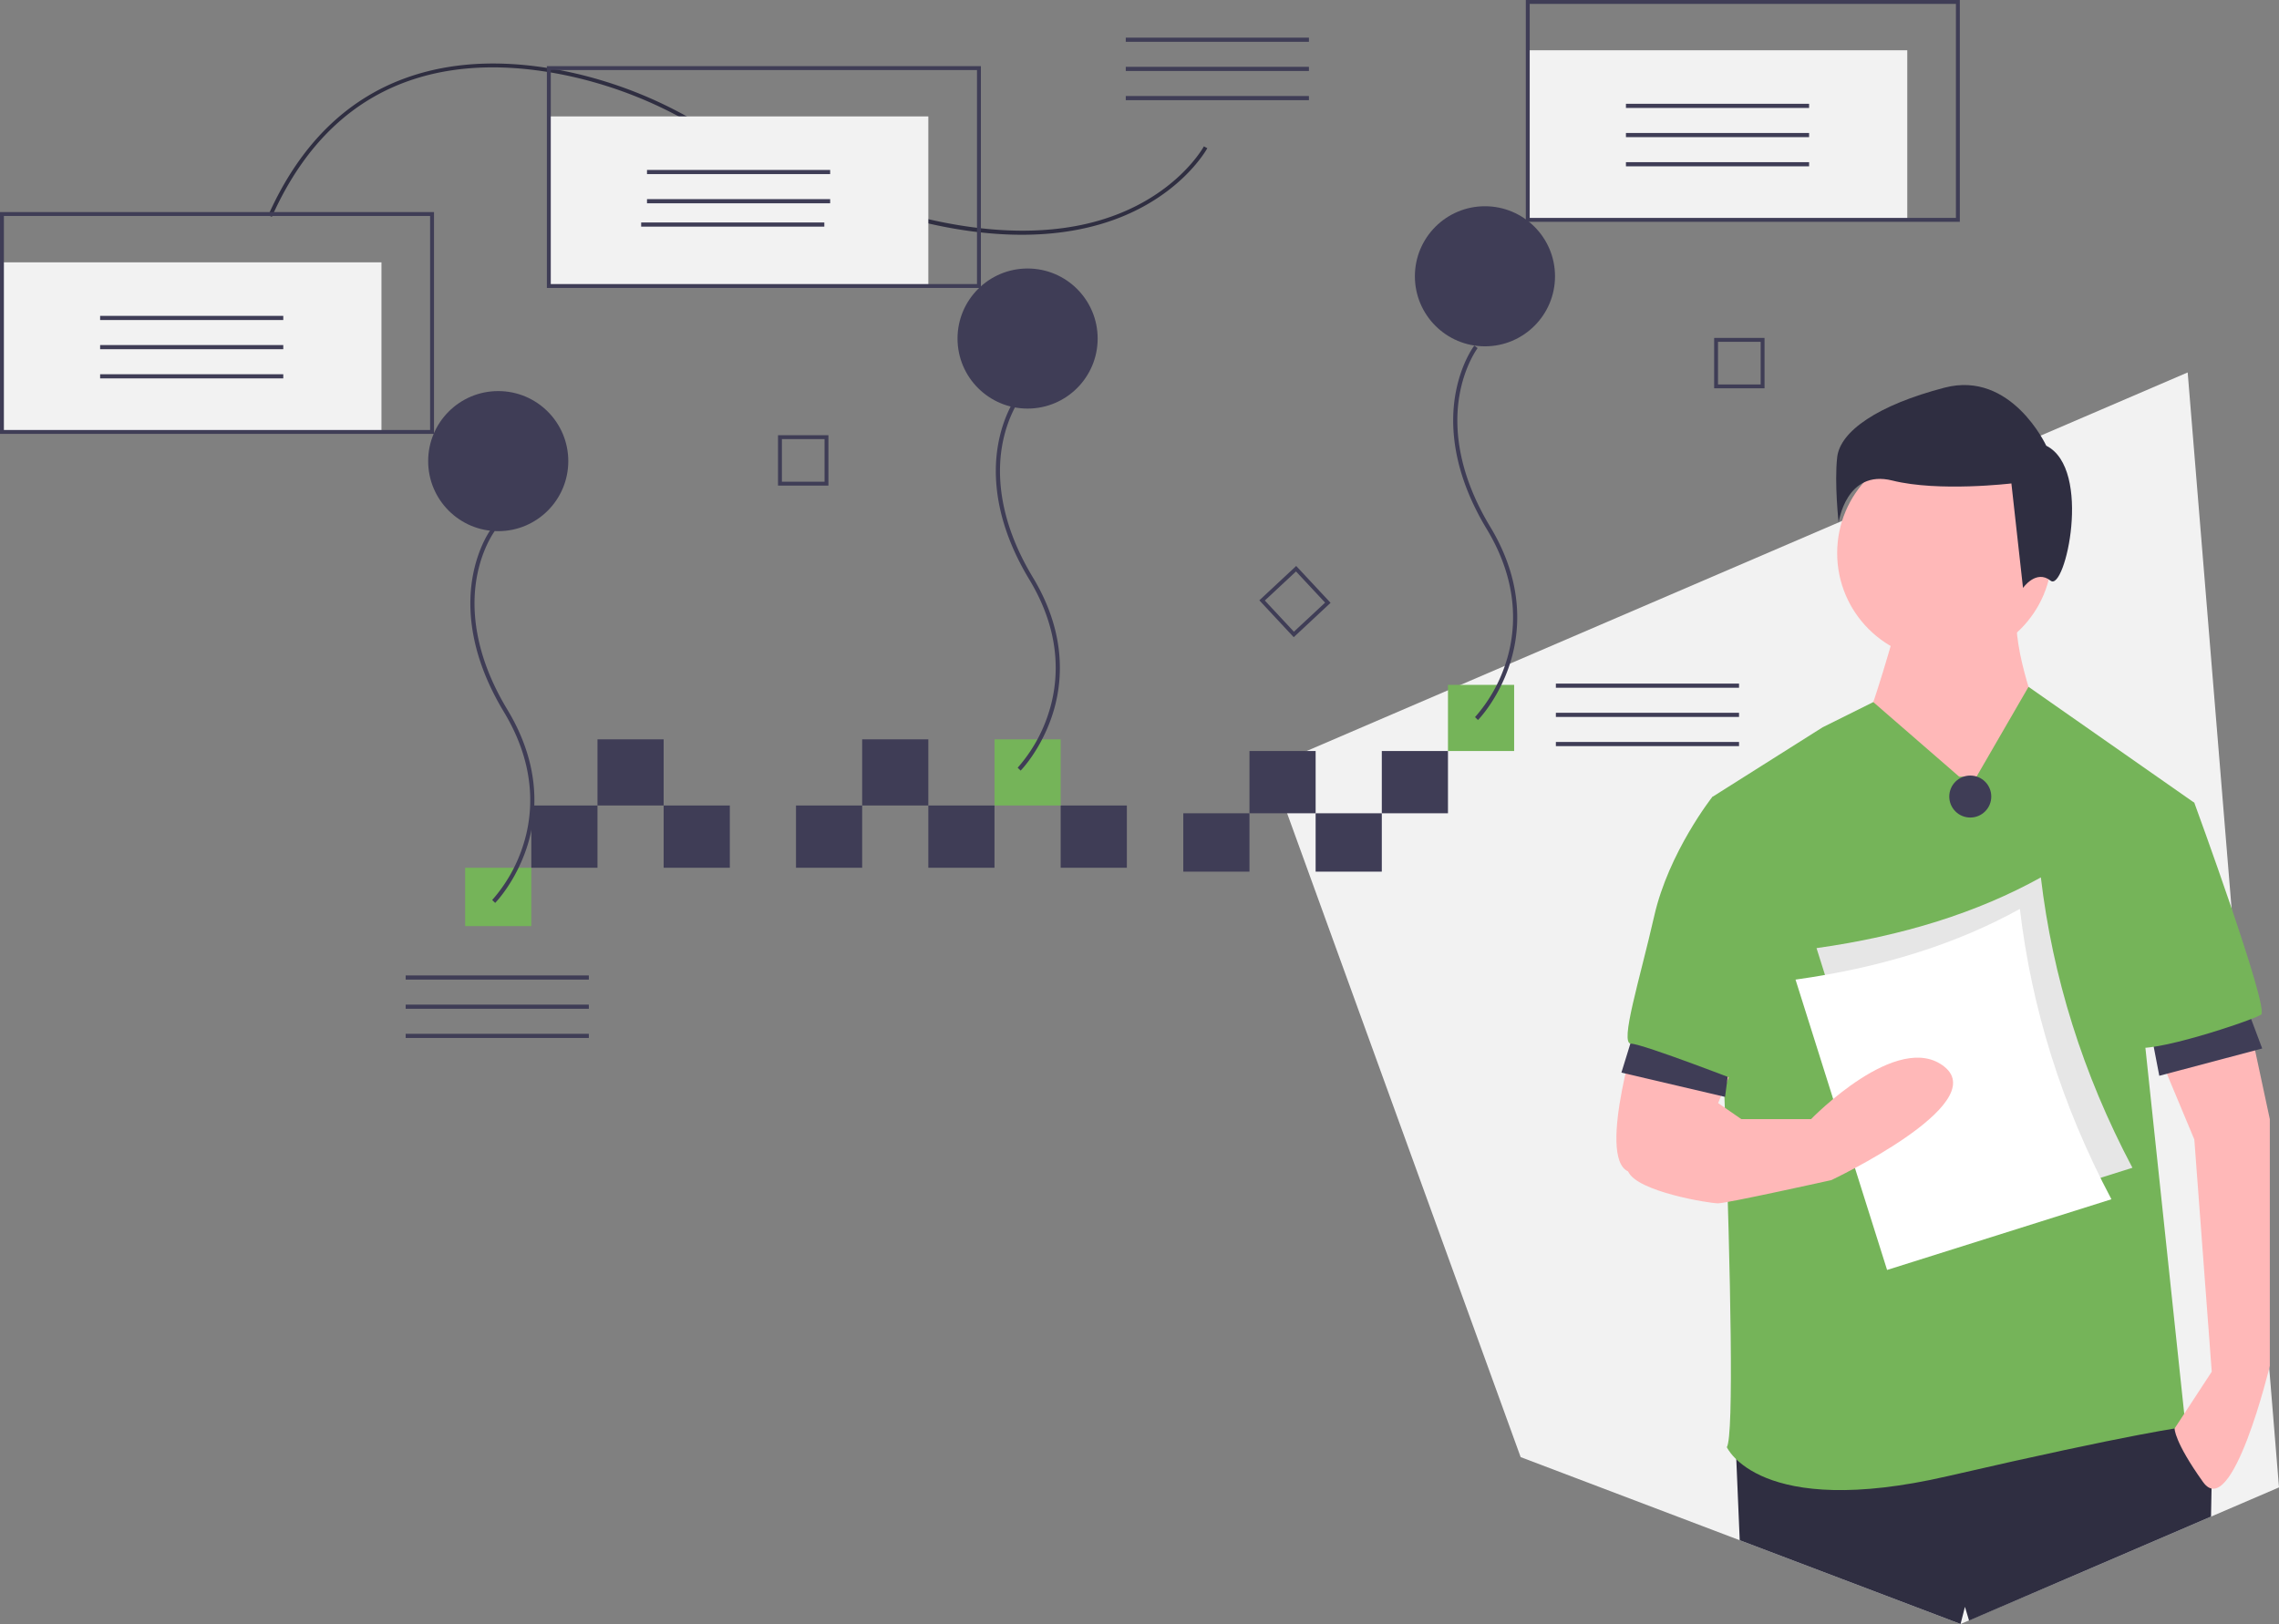 <svg id="abfc9406-9725-4cb2-b46b-8486a730651f" data-name="Layer 1" xmlns="http://www.w3.org/2000/svg" width="1171" height="834.689" viewBox="0 0 1171 834.689"><rect x="0" y="0" width="1171" height="834.689" fill="#808080" stroke="none"/><title>detailed_analysis</title><polygon points="1124.08 191.421 652.66 394.045 720.59 581.379 769.139 715.243 781.344 748.911 889.978 790.144 893.906 791.633 1007.385 834.689 1061.859 811.391 1136.069 779.493 1171 764.479 1124.08 191.421" fill="#f2f2f2"/><polygon points="1136.436 760.209 1136.339 765.065 1136.069 779.493 1061.859 811.391 1011.745 832.93 1009.63 825.862 1007.385 834.689 893.906 791.633 892.147 750.065 892.147 750.055 891.759 740.817 1114.066 725.893 1118.426 732.573 1119.289 733.9 1136.436 760.209" fill="#2f2e41"/><path d="M989.81,351.248s-14.92,53.71-17.903,53.71,28.347,41.775,28.347,41.775l46.251,25.363,16.412-68.63s-14.92-37.299-11.936-56.694Z" transform="translate(-14.5 -32.655)" fill="#ffb8b8"/><circle cx="999.181" cy="284.278" r="55.202" fill="#ffb8b8"/><path d="M1021.141,431.814,977.035,393.51l-26.015,12.941-56.694,35.807s14.92,322.262,7.46,334.198c0,0,16.412,37.299,113.389,14.92s122.34-25.363,122.34-25.363l-20.887-196.938,25.363-123.832-85.195-59.575-26.701,46.147Z" transform="translate(-14.5 -32.655)" fill="#75b459"/><path d="M857.026,557.138s-22.379,70.122-5.968,77.582,29.839,4.476,29.839,4.476l25.363-61.17Z" transform="translate(-14.5 -32.655)" fill="#ffb8b8"/><path d="M1167.353,545.202l13.428,62.662V734.681s-19.395,80.566-34.315,59.678-14.611-27.502-14.611-27.502l19.087-29.193-8.952-119.356-23.786-56.936Z" transform="translate(-14.5 -32.655)" fill="#ffb8b8"/><path d="M1065.9,261.731s-17.903-38.791-52.218-29.839-53.71,22.379-55.202,35.807.746,33.569.746,33.569,3.73-27.601,27.601-21.633,61.17,1.492,61.17,1.492l5.968,53.71s6.714-9.698,14.174-3.73S1089.771,273.667,1065.9,261.731Z" transform="translate(-14.5 -32.655)" fill="#2f2e41"/><polygon points="1104.095 524.866 1109.491 552.923 1162.367 538.894 1152.655 512.996 1104.095 524.866" fill="#3f3d56"/><polygon points="841.544 523.987 833.114 551.286 886.377 563.767 889.983 536.343 841.544 523.987" fill="#3f3d56"/><path d="M1107.674,442.257l34.315,2.984s38.791,105.929,34.315,108.913-58.186,20.887-65.646,16.412S1107.674,442.257,1107.674,442.257Z" transform="translate(-14.5 -32.655)" fill="#75b459"/><path d="M906.261,445.241l-11.936-2.984s-22.379,28.347-29.839,61.17-17.903,65.646-11.936,65.646S912.228,589.961,912.228,589.961Z" transform="translate(-14.5 -32.655)" fill="#75b459"/><circle cx="1012.371" cy="409.401" r="10.791" fill="#3f3d56"/><path d="M1110.186,632.852l-115.268,36.338L947.872,519.959q66.623-9.342,115.268-36.338C1069.151,534.524,1084.51,584.307,1110.186,632.852Z" transform="translate(-14.5 -32.655)" fill="#e6e6e6"/><path d="M1099.395,649.039l-115.268,36.338L937.081,536.146q66.623-9.342,115.268-36.338C1058.36,550.711,1073.719,600.494,1099.395,649.039Z" transform="translate(-14.5 -32.655)" fill="#fff"/><path d="M864.486,591.453s-17.903,32.823-13.428,43.267,41.775,16.412,46.251,16.412S955.495,639.195,955.495,639.195s82.058-38.791,58.186-58.186-68.63,26.855-68.63,26.855H909.244L889.849,594.437Z" transform="translate(-14.5 -32.655)" fill="#ffb8b8"/><rect x="1" y="134.833" width="195" height="87.167" fill="#f2f2f2"/><rect x="676" y="418" width="34" height="30" fill="#3f3d56"/><rect x="608" y="418" width="34" height="30" fill="#3f3d56"/><rect x="744" y="352" width="34" height="34" fill="#75b459"/><rect x="710" y="386" width="34" height="32" fill="#3f3d56"/><rect x="642" y="386" width="34" height="32" fill="#3f3d56"/><rect x="239" y="446" width="34" height="30" fill="#75b459"/><rect x="545" y="414" width="34" height="32" fill="#3f3d56"/><rect x="341" y="414" width="34" height="32" fill="#3f3d56"/><rect x="307" y="380" width="34" height="34" fill="#3f3d56"/><rect x="477" y="414" width="34" height="32" fill="#3f3d56"/><rect x="443" y="380" width="34" height="34" fill="#3f3d56"/><rect x="409" y="414" width="34" height="32" fill="#3f3d56"/><rect x="273" y="414" width="34" height="32" fill="#3f3d56"/><rect x="511" y="380" width="34" height="34" fill="#75b459"/><path d="M679.241,360.15l-17.664-18.938,18.938-17.664L698.179,342.486Zm-14.848-18.84,14.946,16.024,16.024-14.946-14.946-16.024Z" transform="translate(-14.5 -32.655)" fill="#3f3d56"/><path d="M440.16,282.239H414.263v-25.897H440.16Zm-23.905-1.992h21.913V258.334H416.255Z" transform="translate(-14.5 -32.655)" fill="#3f3d56"/><path d="M921.16,232.239H895.263v-25.897H921.16Zm-23.905-1.992h21.913V208.334H897.255Z" transform="translate(-14.5 -32.655)" fill="#3f3d56"/><path d="M268.931,496.723l-1.531-1.494a78.184,78.184,0,0,0,15.68-27.432c5.204-15.66,7.746-40.392-9.698-69.282-17.847-29.559-18.65-53.568-16.182-68.503,2.687-16.252,9.54-25.361,9.831-25.741l1.7,1.299c-.068.089-6.863,9.15-9.441,24.917-2.38,14.557-1.55,37.984,15.923,66.922,17.889,29.629,15.239,55.048,9.866,71.154C279.259,486.013,269.351,496.294,268.931,496.723Z" transform="translate(-14.5 -32.655)" fill="#3f3d56"/><path d="M538.931,428.723l-1.531-1.494a78.184,78.184,0,0,0,15.68-27.432c5.204-15.66,7.746-40.392-9.698-69.282-17.847-29.559-18.65-53.568-16.182-68.503,2.687-16.252,9.54-25.361,9.831-25.741l1.7,1.299c-.068.089-6.863,9.15-9.441,24.917-2.38,14.557-1.55,37.984,15.923,66.922,17.889,29.629,15.239,55.048,9.866,71.154C549.259,418.013,539.351,428.294,538.931,428.723Z" transform="translate(-14.5 -32.655)" fill="#3f3d56"/><path d="M773.931,402.723l-1.531-1.494a78.184,78.184,0,0,0,15.68-27.432c5.204-15.66,7.746-40.392-9.698-69.282-17.847-29.559-18.65-53.568-16.182-68.503,2.687-16.252,9.54-25.361,9.831-25.741l1.7,1.299c-.068.089-6.863,9.15-9.441,24.917-2.38,14.557-1.55,37.984,15.923,66.922,17.889,29.629,15.239,55.048,9.866,71.154C784.259,392.013,774.351,402.294,773.931,402.723Z" transform="translate(-14.5 -32.655)" fill="#3f3d56"/><rect x="51.444" y="162.347" width="94.111" height="2.139" fill="#3f3d56"/><rect x="51.444" y="177.347" width="94.111" height="2.139" fill="#3f3d56"/><rect x="51.444" y="192.347" width="94.111" height="2.139" fill="#3f3d56"/><rect x="578.444" y="19.347" width="94.111" height="2.139" fill="#3f3d56"/><rect x="578.444" y="34.347" width="94.111" height="2.139" fill="#3f3d56"/><rect x="578.444" y="49.347" width="94.111" height="2.139" fill="#3f3d56"/><rect x="799.444" y="351.347" width="94.111" height="2.139" fill="#3f3d56"/><rect x="799.444" y="366.347" width="94.111" height="2.139" fill="#3f3d56"/><rect x="799.444" y="381.347" width="94.111" height="2.139" fill="#3f3d56"/><rect x="208.444" y="501.347" width="94.111" height="2.139" fill="#3f3d56"/><rect x="208.444" y="516.347" width="94.111" height="2.139" fill="#3f3d56"/><rect x="208.444" y="531.347" width="94.111" height="2.139" fill="#3f3d56"/><path d="M152.36,143.276c16.26-36.473,40.767-60.466,72.839-71.311,23.813-8.053,51.352-8.814,81.851-2.263A218.889,218.889,0,0,1,371.002,94.543c105.882,61.45,171.342,61.996,207.612,51.634,39.769-11.362,54.323-38.022,54.465-38.29l1.767.937c-.146.275-15.031,27.632-55.604,39.254-23.391,6.7-50.721,6.976-81.231.822-37.971-7.66-81.041-25.366-128.014-52.627A216.904,216.904,0,0,0,306.632,71.658c-50.023-10.745-117.077-6.901-152.446,72.433Z" transform="translate(-14.5 -32.655)" fill="#2f2e41"/><circle cx="256" cy="237" r="36" fill="#3f3d56"/><circle cx="528" cy="174" r="36" fill="#3f3d56"/><circle cx="763" cy="142" r="36" fill="#3f3d56"/><path d="M237.5,255.655H14.5v-114h223Zm-221-2h219v-110H16.5Z" transform="translate(-14.5 -32.655)" fill="#3f3d56"/><rect x="282" y="59.833" width="195" height="87.167" fill="#f2f2f2"/><rect x="332.444" y="87.347" width="94.111" height="2.139" fill="#3f3d56"/><rect x="332.444" y="102.347" width="94.111" height="2.139" fill="#3f3d56"/><rect x="329.444" y="114.347" width="94.111" height="2.139" fill="#3f3d56"/><path d="M518.5,180.655h-223v-114h223Zm-221-2h219v-110h-219Z" transform="translate(-14.5 -32.655)" fill="#3f3d56"/><rect x="785" y="25.833" width="195" height="87.167" fill="#f2f2f2"/><rect x="835.444" y="53.347" width="94.111" height="2.139" fill="#3f3d56"/><rect x="835.444" y="68.347" width="94.111" height="2.139" fill="#3f3d56"/><rect x="835.444" y="83.347" width="94.111" height="2.139" fill="#3f3d56"/><path d="M1021.5,146.655h-223v-114h223Zm-221-2h219v-110h-219Z" transform="translate(-14.5 -32.655)" fill="#3f3d56"/></svg>